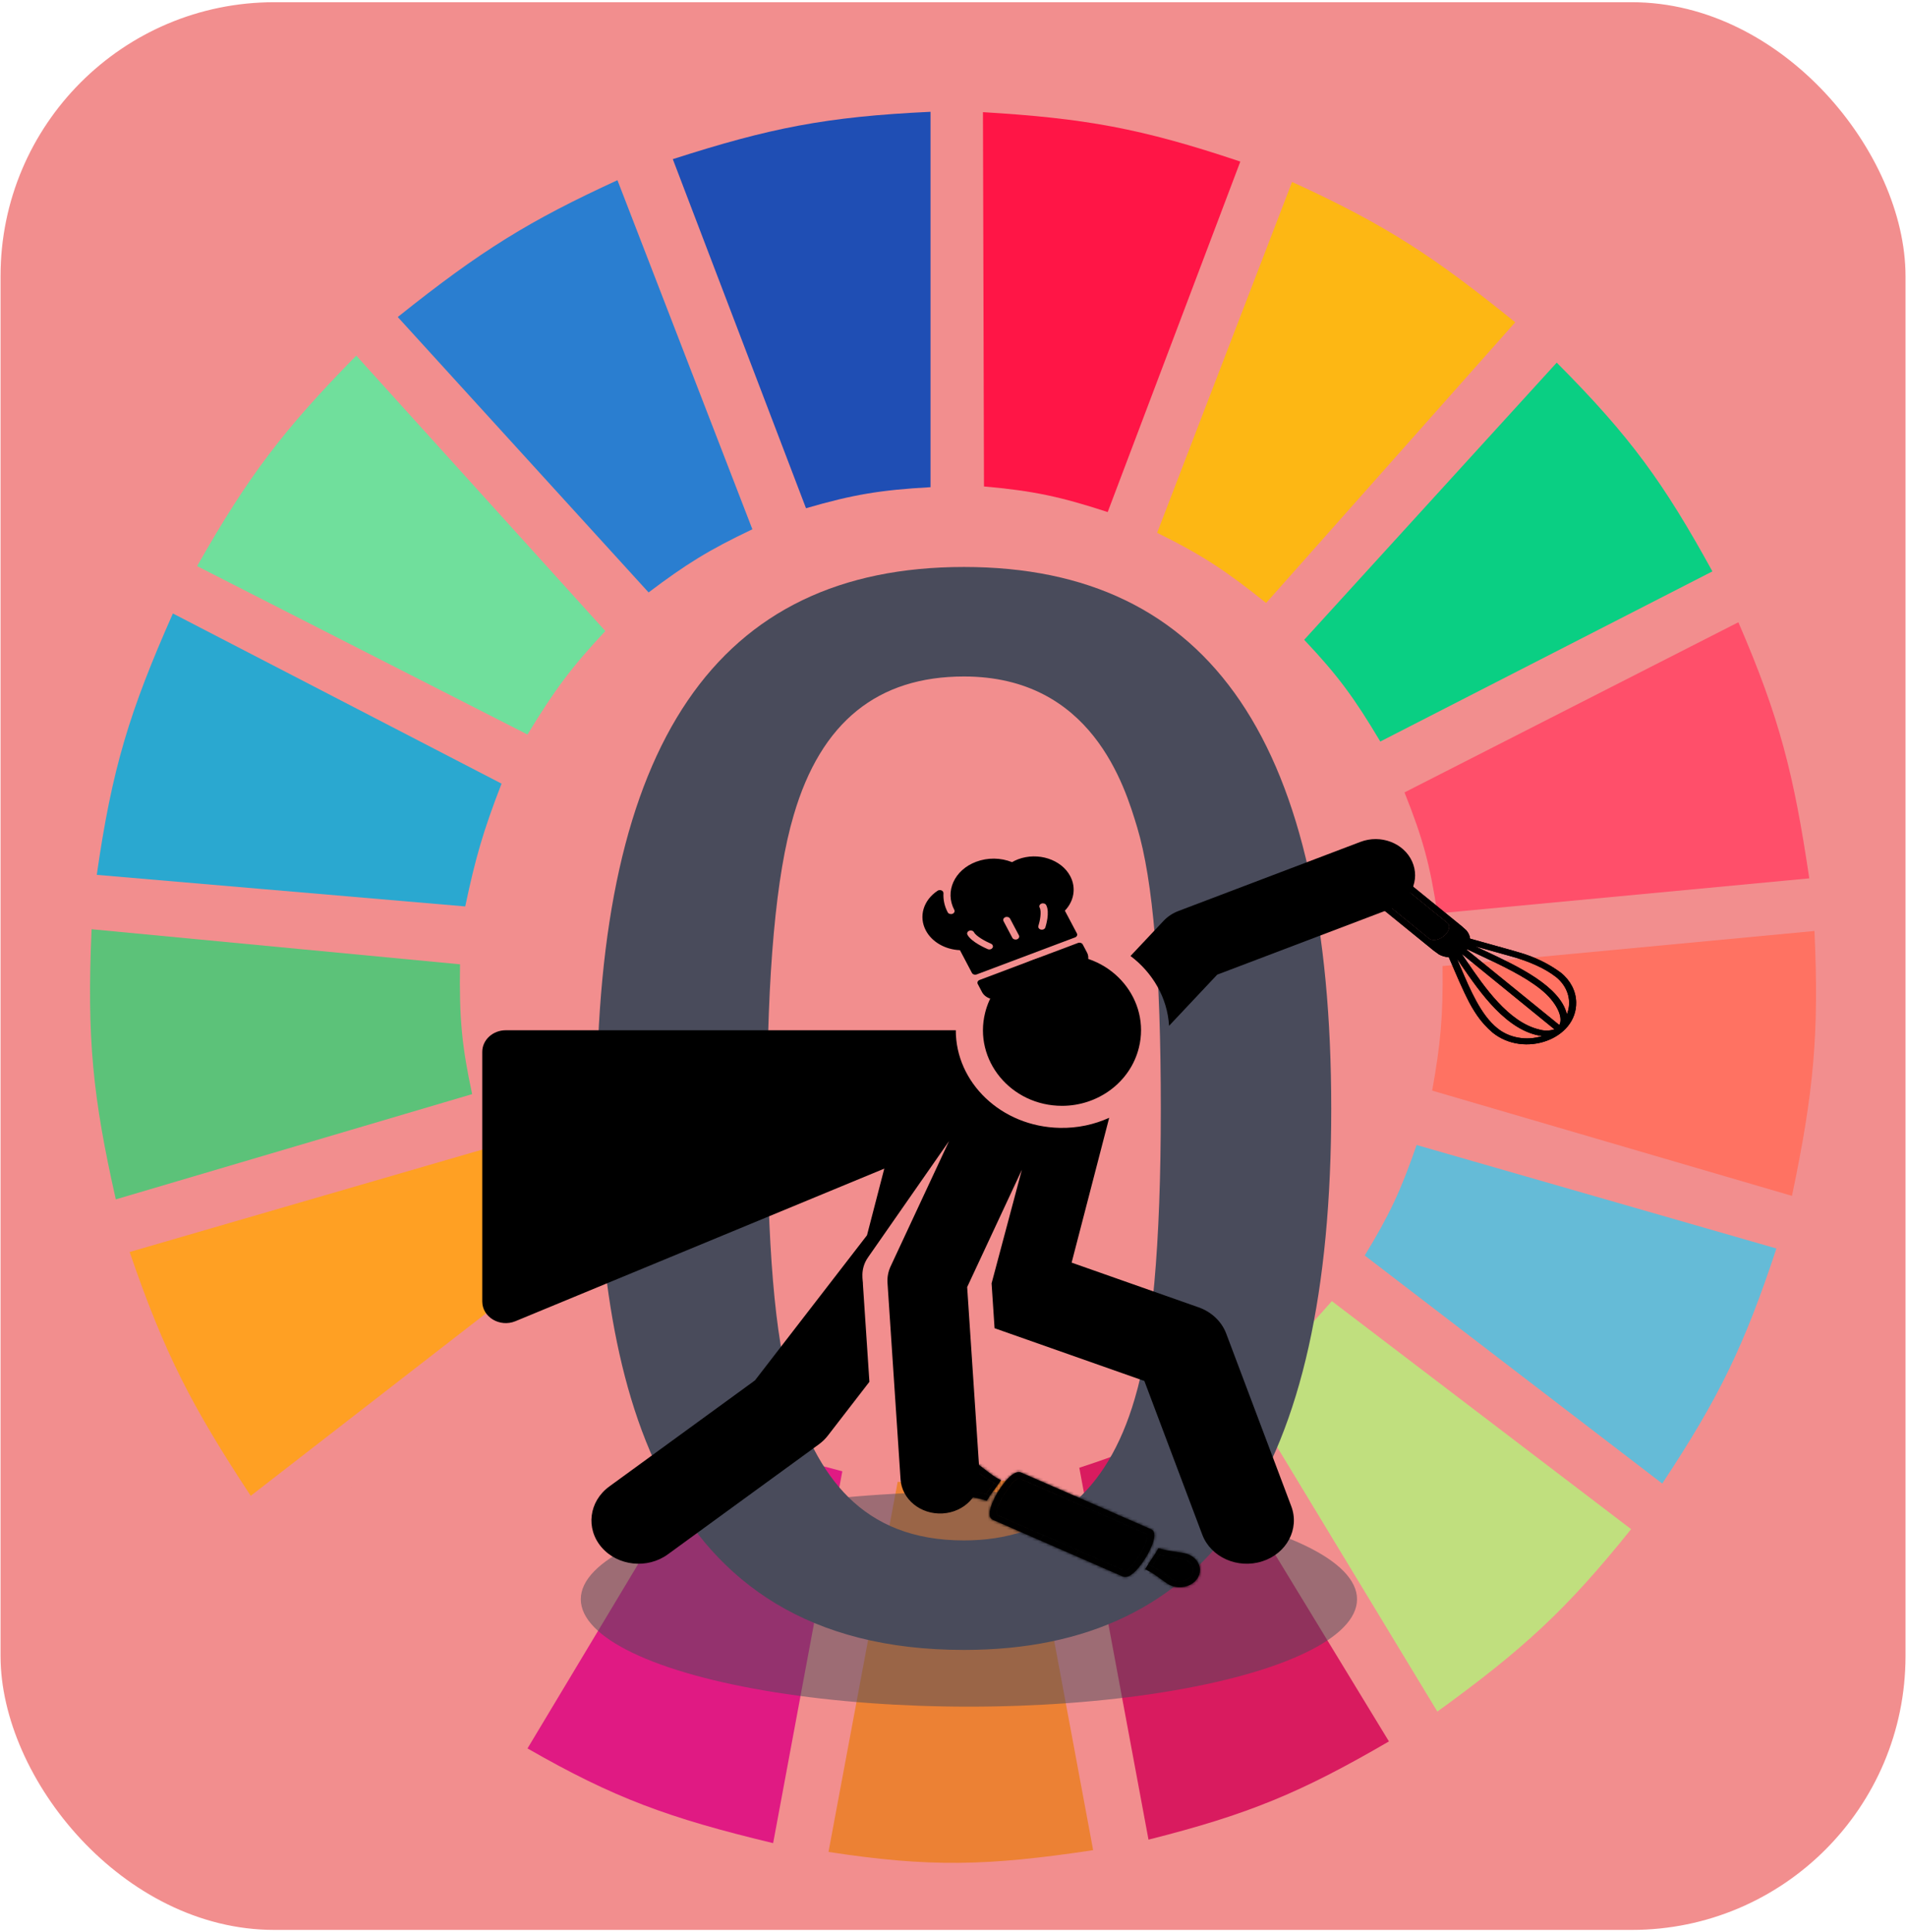 <svg width="686" height="695" viewBox="0 0 686 695" fill="none" xmlns="http://www.w3.org/2000/svg">
<rect x="0.197" y="0.799" width="685.626" height="693.507" rx="98.51" fill="#F28E8E"/>
<g clip-path="url(#clip0)">
<path d="M290.092 182.841L242.153 57.257C276.964 46.08 297.12 41.991 334.918 40.218V175.268C316.953 176.276 307.11 177.897 290.092 182.841Z" fill="#1F4EB4"/>
<path d="M354.149 175.006L353.781 40.349C390.232 42.556 410.493 46.058 446.41 58.13L398.676 184.216C381.547 178.632 371.784 176.571 354.149 175.006Z" fill="#FF1546"/>
<path d="M416.473 191.676L465.034 65.461C499.56 81.214 516.708 92.816 545.347 115.947L455.695 216.919C441.676 205.714 433.292 199.974 416.473 191.676Z" fill="#FDB714"/>
<path d="M469.395 230.172L560.291 130.462C586.956 157.203 598.861 173.845 616.323 205.56L496.788 266.774C487.556 251.279 481.683 243.168 469.395 230.172Z" fill="#0ACF83"/>
<path d="M505.505 285.076L625.663 223.861C640.552 258.252 645.636 278.59 651.189 315.998L517.334 328.62C514.709 311.159 512.117 301.634 505.505 285.076Z" fill="#FF4F6A"/>
<path d="M515.464 392.359C518.461 375.592 519.416 365.848 519.199 347.552L653.054 334.931C654.716 371.617 652.89 392.465 644.96 430.223L515.464 392.359Z" fill="#FF7262"/>
<path d="M491.183 451.68C499.96 437.264 504.092 428.595 509.86 411.922L639.357 449.156C627.77 484.179 618.778 502.696 598.266 533.72L491.183 451.68Z" fill="#65BBD7"/>
<path d="M587.061 550.128L479.355 468.088C467.521 481.583 460.41 488.459 446.98 499.642L517.332 615.76C548.487 593.181 563.933 578.944 587.061 550.128Z" fill="#C0DF7E"/>
<path d="M499.901 626.488L429.549 511.001C414.286 518.714 405.347 522.528 388.459 528.04L413.362 661.828C449.04 652.834 468 645.059 499.901 626.488Z" fill="#D91B5F"/>
<path d="M323.088 533.089C340.834 534.251 350.785 533.904 368.536 531.827L393.439 665.615C355.376 671.35 334.461 671.821 298.185 666.246L323.088 533.089Z" fill="#EC8134"/>
<path d="M189.855 629.012L259.584 512.894C275.393 521.163 284.983 524.682 303.165 529.302L278.262 663.09C240.618 654.048 221.033 646.9 189.855 629.012Z" fill="#E01A83"/>
<path d="M102.07 553.914L208.531 471.243C220.403 485.212 228.124 491.876 242.773 502.797L172.422 618.284C141.628 596.999 125.856 583.334 102.07 553.914Z" fill="#F28E8E"/>
<path d="M90.243 538.137C69.066 505.985 59.184 486.952 46.662 450.418L174.914 413.184C181.319 430.434 186.177 439.77 196.081 456.097L90.243 538.137Z" fill="#FFA023"/>
<path d="M41.681 431.485C33.442 394.963 31.21 373.777 32.965 334.3L165.574 346.921C165.235 366.472 166.279 376.635 169.932 393.621L41.681 431.485Z" fill="#5CC279"/>
<path d="M34.833 314.736L167.443 326.096C171.122 308.699 173.88 299.016 180.517 281.92L62.227 220.706C46.505 256.166 40.271 276.696 34.833 314.736Z" fill="#2AA8D0"/>
<path d="M70.943 203.667C89.479 171.033 102.107 154.526 128.221 127.938L217.872 227.017C205.741 239.983 199.622 248.155 189.856 264.25L70.943 203.667Z" fill="#70DF9C"/>
<path d="M233.437 213.133C246.887 202.995 254.98 197.92 270.792 190.414L222.231 64.83C190.631 79.344 173.281 89.97 143.163 114.054L233.437 213.133Z" fill="#2A7ED0"/>
<ellipse opacity="0.5" cx="348.728" cy="575.339" rx="139.691" ry="38.649" fill="#494B5B"/>
<path fill-rule="evenodd" clip-rule="evenodd" d="M346.951 203.975C258.006 203.975 214.769 267.469 214.769 398.086C214.769 496.607 235.338 593.58 346.951 593.58C435.896 593.58 479.133 529.904 479.133 398.915C479.133 267.741 435.896 203.975 346.951 203.975ZM284.619 500.198C293.844 530.91 310.127 554.181 346.951 554.181C377.819 554.181 398.483 537.072 408.371 503.333C414.711 482.137 417.794 447.98 417.794 398.915C417.794 349.827 415.01 316.697 409.28 297.623C404.809 282.786 392.931 243.374 346.951 243.374C316.041 243.374 295.494 259.579 285.657 293.291C279.314 314.619 276.108 349.786 276.108 398.916C276.108 448.067 278.893 481.199 284.619 500.198Z" fill="#494B5B"/>
<path fill-rule="evenodd" clip-rule="evenodd" d="M561.775 349.928C557.405 346.695 552.319 344.225 546.811 342.659L544.174 341.886L529.124 337.686C528.994 336.603 528.522 335.569 527.757 334.693L526.016 333.137L525.726 332.902C525 332.314 524.595 331.986 524.191 331.657C523.681 331.244 523.171 330.829 522.021 329.893C522.017 329.89 522.013 329.887 522.009 329.884C522.008 329.884 522.008 329.883 522.007 329.882C519.741 328.04 515.002 324.186 502.957 314.397C501.111 312.789 498.373 312.159 495.815 312.753C493.256 313.347 491.286 315.071 490.677 317.249C490.067 319.426 490.915 321.711 492.889 323.206C492.889 323.206 493.045 323.334 494.015 324.122C496.006 325.74 501.424 330.142 515.948 341.945L517.87 343.344C518.932 343.946 520.164 344.3 521.44 344.37C521.925 345.48 522.424 346.643 522.937 347.84L522.94 347.846C523.096 348.211 523.254 348.579 523.413 348.95C524.532 351.557 525.718 354.288 526.974 356.94L528.028 359.094C529.068 361.255 530.285 363.351 531.67 365.369C533.199 367.581 535.047 369.624 537.171 371.453C548.534 380.708 567.579 373.883 567.287 360.548C567.207 356.529 565.222 352.704 561.775 349.928ZM526.628 338.317C526.617 339.911 525.478 341.345 523.734 341.961C521.991 342.578 519.979 342.257 518.623 341.146C518.608 341.134 518.6 341.128 518.595 341.124C518.59 341.12 518.588 341.119 518.586 341.117C518.573 341.109 518.543 341.091 517.47 340.22C520.764 339.499 523.295 337.273 524.011 334.468C525.151 335.392 525.139 335.389 525.137 335.389C525.137 335.389 525.138 335.39 525.148 335.398C525.153 335.402 525.161 335.408 525.172 335.417C526.11 336.173 526.636 337.222 526.628 338.317ZM559.481 370.308C557.698 370.891 555.724 370.908 553.927 370.354C542.914 367.713 534.258 355.089 527.909 345.829L527.908 345.828C527.907 345.827 527.907 345.826 527.906 345.825C527.298 344.938 526.711 344.082 526.145 343.269C526.149 343.267 526.152 343.264 526.154 343.261C526.156 343.258 526.158 343.256 526.161 343.254C526.212 343.223 526.471 343.435 531.546 347.574C536.033 351.233 544.283 357.962 559.481 370.308ZM561.235 368.767L527.937 341.719C527.947 341.707 527.957 341.694 527.967 341.682C527.976 341.67 527.986 341.659 527.996 341.647C528.029 341.607 528.063 341.567 528.093 341.525C529.467 342.18 530.864 342.834 532.27 343.493C540.392 347.3 548.803 351.242 554.745 356.077C560.106 360.441 562.777 365.882 561.235 368.767ZM498.811 325.057C497.005 323.59 499.272 319.649 502.949 318.919C503.781 318.696 504.691 318.845 505.364 319.315C520.894 331.943 520.9 331.948 520.943 331.984C520.949 331.988 520.955 331.993 520.991 332.023C521.411 332.374 521.64 332.856 521.623 333.355C521.695 336.306 516.977 339.409 514.435 337.761L498.811 325.057ZM494.483 316.006C496.316 314.424 499.323 314.391 501.203 315.934L502.331 316.851C499.052 317.589 496.526 319.794 495.765 322.582L494.645 321.672C492.748 320.144 492.676 317.61 494.483 316.006ZM538.924 369.915C532.985 365.123 529.226 356.295 525.555 347.671L525.554 347.669C525.553 347.668 525.553 347.667 525.553 347.666C525.172 346.773 524.793 345.882 524.412 344.998C524.888 345.682 525.379 346.395 525.885 347.129L525.885 347.13C532.754 357.099 542.33 371 555.014 372.734C549.457 374.513 543.181 373.413 538.924 369.915ZM553.126 347.382C555.611 348.501 557.924 349.873 560.013 351.467C564.313 354.925 565.846 360.171 563.944 364.918C561.555 354.758 546.128 347.542 534.444 342.076C533.256 341.521 532.107 340.983 531.014 340.463L544.071 344.105C547.203 344.963 550.236 346.06 553.131 347.383L553.126 347.382Z" fill="black"/>
<path d="M498.811 325.057C497.005 323.59 499.272 319.649 502.949 318.919C503.781 318.696 504.691 318.845 505.364 319.315C520.894 331.943 520.9 331.948 520.943 331.984C520.949 331.988 520.955 331.993 520.991 332.023C521.411 332.374 521.64 332.856 521.623 333.355C521.695 336.306 516.977 339.409 514.435 337.761L498.811 325.057Z" fill="black"/>
<path d="M494.483 316.006C496.316 314.424 499.323 314.391 501.203 315.934L502.331 316.851C499.052 317.589 496.526 319.794 495.765 322.582L494.645 321.672C492.748 320.144 492.676 317.61 494.483 316.006Z" fill="black"/>
<path fill-rule="evenodd" clip-rule="evenodd" d="M502.957 314.397C501.111 312.789 498.373 312.159 495.815 312.753C493.256 313.347 491.286 315.071 490.677 317.249C490.067 319.426 490.915 321.711 492.889 323.206C492.889 323.206 493.045 323.334 494.015 324.122C496.006 325.74 501.424 330.142 515.948 341.945L517.87 343.344C518.932 343.946 520.164 344.3 521.44 344.37C521.925 345.48 522.424 346.643 522.937 347.84L522.94 347.846C523.096 348.211 523.254 348.579 523.413 348.95C524.532 351.557 525.718 354.288 526.974 356.94L528.028 359.094C529.068 361.255 530.285 363.351 531.67 365.369C533.199 367.581 535.047 369.624 537.171 371.453C548.534 380.708 567.579 373.883 567.287 360.548C567.207 356.529 565.222 352.704 561.775 349.928C557.405 346.695 552.319 344.225 546.811 342.659L544.174 341.886L529.124 337.686C528.994 336.603 528.522 335.569 527.757 334.693L526.016 333.137L525.726 332.902C525 332.314 524.595 331.986 524.191 331.657C523.681 331.244 523.171 330.829 522.021 329.893L522.009 329.884L522.007 329.882C519.741 328.04 515.002 324.186 502.957 314.397ZM523.734 341.961C525.478 341.345 526.617 339.911 526.628 338.317C526.636 337.222 526.11 336.173 525.172 335.417L525.148 335.398C525.138 335.39 525.137 335.389 525.137 335.389C525.138 335.388 525.185 335.419 524.011 334.468C525.151 335.392 525.139 335.389 525.137 335.389C525.137 335.389 525.138 335.39 525.148 335.398L525.172 335.417C526.11 336.173 526.636 337.222 526.628 338.317C526.617 339.911 525.478 341.345 523.734 341.961C521.991 342.578 519.979 342.257 518.623 341.146C518.608 341.134 518.6 341.128 518.595 341.124C518.59 341.12 518.588 341.119 518.586 341.117C518.573 341.109 518.543 341.091 517.47 340.22C520.764 339.499 523.295 337.273 524.011 334.468C525.185 335.419 525.138 335.388 525.137 335.389C525.139 335.389 525.151 335.392 524.011 334.468C523.295 337.273 520.764 339.499 517.47 340.22C518.543 341.091 518.573 341.109 518.586 341.117C518.588 341.119 518.59 341.12 518.595 341.124C518.6 341.128 518.608 341.134 518.623 341.146C519.979 342.257 521.991 342.578 523.734 341.961ZM553.927 370.354C555.724 370.908 557.698 370.891 559.481 370.308C544.283 357.962 536.033 351.233 531.546 347.574C526.471 343.435 526.212 343.223 526.161 343.254C526.158 343.256 526.156 343.258 526.154 343.261C526.152 343.264 526.149 343.267 526.145 343.269C526.711 344.082 527.298 344.938 527.906 345.825L527.908 345.828L527.909 345.829C534.258 355.089 542.914 367.713 553.927 370.354ZM527.937 341.719L561.235 368.767C562.777 365.882 560.106 360.441 554.745 356.077C548.803 351.242 540.392 347.3 532.27 343.493C530.864 342.834 529.467 342.18 528.093 341.525C528.063 341.567 528.029 341.607 527.996 341.647L527.967 341.682C527.957 341.694 527.947 341.707 527.937 341.719ZM502.949 318.919C499.272 319.649 497.005 323.59 498.811 325.057L514.435 337.761C516.977 339.409 521.695 336.306 521.623 333.355C521.64 332.856 521.411 332.374 520.991 332.023C520.955 331.993 520.949 331.988 520.943 331.984C520.9 331.948 520.894 331.943 505.364 319.315C504.691 318.845 503.781 318.696 502.949 318.919ZM501.203 315.934C499.323 314.391 496.316 314.424 494.483 316.006C492.676 317.61 492.748 320.144 494.645 321.672L495.765 322.582C496.526 319.794 499.052 317.589 502.331 316.851L501.203 315.934ZM538.924 369.915C543.181 373.413 549.457 374.513 555.014 372.734C542.33 371 532.754 357.099 525.885 347.13L525.885 347.129C525.379 346.395 524.888 345.682 524.412 344.998C524.793 345.882 525.172 346.773 525.553 347.666L525.554 347.669L525.555 347.671C529.226 356.295 532.985 365.123 538.924 369.915ZM560.013 351.467C557.924 349.873 555.611 348.501 553.126 347.382L553.131 347.383C550.236 346.06 547.203 344.963 544.071 344.105L531.014 340.463C532.107 340.983 533.256 341.521 534.444 342.076C546.128 347.542 561.555 354.758 563.944 364.918C565.846 360.171 564.313 354.925 560.013 351.467Z" fill="black"/>
<path d="M441.335 479.768C439.698 475.424 436.054 471.966 431.379 470.321L385.695 454.239L399.218 402.133C393.84 404.572 387.837 405.89 381.475 405.765C360.246 405.346 343.967 389.363 344.006 370.642H182.047C177.369 370.64 173.574 374.126 173.574 378.426V468.21C173.574 473.859 179.918 477.627 185.526 475.308L318.268 420.421L312.047 444.399L271.726 496.606L219.289 534.783C211.951 540.128 210.716 549.924 216.532 556.667C222.33 563.387 232.993 564.559 240.354 559.199L294.687 519.64C295.947 518.725 297.057 517.647 297.984 516.444L312.913 497.119L310.579 462.034C310.71 460.977 309.349 456.748 312.406 452.37L341.585 410.503L320.553 455.578C319.677 457.457 319.292 459.497 319.428 461.538L324.124 532.199C324.603 539.378 331.313 544.913 339.228 544.475C347.088 544.033 353.07 537.822 352.589 530.601L348.097 463.042L367.797 420.825L356.888 461.698L357.182 466.132L357.961 477.836L411.874 496.815L432.708 552.087C435.768 560.207 445.416 564.53 454.278 561.711C463.127 558.896 467.816 550.023 464.752 541.894L441.335 479.768Z" fill="black"/>
<path d="M508.236 309.919C505.235 303.269 496.929 300.111 489.682 302.862L424.122 327.747C422.073 328.524 420.254 329.732 418.804 331.269L406.888 343.923C414.826 349.91 420.18 358.949 420.762 369.044L438.096 350.638L500.542 326.935C507.789 324.184 511.234 316.566 508.236 309.919Z" fill="black"/>
<path d="M382.255 397.833C395.121 397.833 406.783 389.431 409.896 376.947C414.152 359.881 400.608 343.452 382.207 343.452C369.341 343.455 357.679 351.856 354.563 364.338C350.312 381.389 363.837 397.833 382.255 397.833Z" fill="black"/>
<path d="M387.989 339.234L352.562 352.553C351.91 352.798 351.617 353.442 351.907 353.992L353.438 356.898C354.011 357.985 355.052 358.818 356.368 359.244C357.686 359.671 359.12 359.639 360.409 359.155L388.564 348.57C391.222 347.571 392.42 344.935 391.235 342.694L389.697 339.786C389.406 339.235 388.642 338.988 387.989 339.234Z" fill="black"/>
<path d="M366.412 309.137C365.689 309.409 364.978 309.75 364.257 310.169C360.149 308.528 355.476 308.473 351.312 310.038C343.496 312.977 339.972 320.728 343.457 327.319C343.748 327.869 343.455 328.514 342.803 328.759C342.151 329.004 341.385 328.757 341.095 328.207C339.955 326.051 339.44 323.743 339.565 321.349C339.587 320.923 339.313 320.526 338.865 320.331C338.417 320.138 337.874 320.181 337.475 320.442C332.317 323.844 330.57 329.727 333.225 334.748C335.414 338.888 340.172 341.61 345.503 341.837L349.807 350.005C349.946 350.268 350.204 350.476 350.525 350.58C350.846 350.683 351.201 350.676 351.515 350.558L386.937 337.241C387.59 336.996 387.882 336.351 387.591 335.801L383.266 327.622C386.61 324.128 387.38 319.334 385.199 315.208C382.004 309.167 373.577 306.444 366.412 309.137ZM357.239 340.971C357.099 341.206 356.873 341.38 356.61 341.478C356.269 341.607 355.864 341.61 355.503 341.459C354.901 341.203 349.58 338.899 348.197 336.283C347.906 335.733 348.199 335.089 348.852 334.843C349.505 334.598 350.269 334.844 350.56 335.395C351.322 336.837 354.707 338.682 356.661 339.507C357.3 339.778 357.559 340.433 357.239 340.971ZM366.713 336.486C367.004 337.037 366.711 337.681 366.058 337.926C365.406 338.172 364.642 337.925 364.351 337.374L361.191 331.398C360.9 330.848 361.192 330.204 361.845 329.958C362.498 329.713 363.262 329.96 363.553 330.51L366.713 336.486L366.713 336.486ZM376.229 333.666C376.122 333.994 375.85 334.245 375.508 334.374C375.244 334.473 374.94 334.499 374.64 334.429C373.952 334.27 373.546 333.67 373.734 333.09C374.311 331.309 374.944 327.95 374.184 326.513C373.893 325.963 374.186 325.319 374.839 325.073C375.491 324.828 376.255 325.075 376.547 325.625C377.929 328.241 376.407 333.118 376.229 333.666Z" fill="black"/>
<mask id="path-27-inside-1" fill="white">
<path d="M387.099 559.734L388.109 557.793L375.585 552.331L374.966 553.252L374.347 554.173L387.099 559.734Z"/>
<path d="M378.998 534.775L378.894 537.11L400.687 546.61L402.792 545.151L378.998 534.775Z"/>
<path d="M356.316 538.049L359.024 534.332C358.809 534.234 358.564 534.048 358.324 533.865C358.128 533.717 357.936 533.571 357.767 533.478L354.878 537.557C355.369 537.705 355.85 537.868 356.316 538.049Z"/>
<path fill-rule="evenodd" clip-rule="evenodd" d="M346.004 537.887C346.878 538.081 347.843 538.252 348.841 538.43C350.979 538.81 353.27 539.218 355.152 539.927L356.316 538.049C355.85 537.868 355.369 537.705 354.878 537.557C353.066 537.012 351.123 536.667 349.337 536.351C348.37 536.18 347.45 536.017 346.622 535.834C345.205 535.523 344.028 534.682 343.423 533.549C342.818 532.416 342.85 531.114 343.511 530.009C344.174 528.906 345.393 528.122 346.825 527.877C348.256 527.632 349.744 527.954 350.869 528.751C351.53 529.219 352.228 529.762 352.961 530.333C354.455 531.496 355.989 532.499 357.767 533.478C357.936 533.571 358.128 533.717 358.324 533.865C358.564 534.048 358.809 534.234 359.024 534.332L360.284 532.505C358.317 531.633 356.398 530.138 354.622 528.755C353.874 528.172 353.151 527.609 352.461 527.12C350.15 525.489 346.909 525.217 344.284 526.434C341.66 527.651 340.185 530.11 340.565 532.637C340.944 535.163 343.101 537.245 346.004 537.887ZM357.998 538.83C358.681 537.461 359.476 536.136 360.379 534.862L361.769 533.03C364.093 530.24 366.03 529.131 367.521 529.767L378.998 534.775L378.894 537.11L366.598 531.744C365.252 532.552 364.138 533.606 363.338 534.829C361.875 536.737 360.654 538.772 359.698 540.9C359.002 542.168 358.652 543.554 358.673 544.955L375.585 552.331L374.966 553.252L374.347 554.173L357.342 546.757C355.853 546.094 355.777 544.103 357.069 540.867L357.998 538.83ZM404.103 567.15L387.099 559.734L388.109 557.793L405.043 565.178C405.821 564.896 408.017 562.936 410.303 559.141C412.59 555.346 413.156 552.669 412.969 551.967L400.687 546.61L402.792 545.151L414.286 550.163C416.106 550.969 415.542 553.649 414.568 556.059L413.646 558.091C412.955 559.458 412.159 560.784 411.264 562.062L409.87 563.892C408.572 565.466 406.136 568.022 404.103 567.15Z"/>
<path d="M346.825 527.877C345.393 528.122 344.174 528.906 343.511 530.009C342.85 531.114 342.818 532.416 343.423 533.549C344.028 534.682 345.205 535.523 346.622 535.834C347.45 536.017 348.37 536.18 349.337 536.351C351.123 536.667 353.066 537.012 354.878 537.557L357.767 533.478C355.989 532.499 354.455 531.496 352.961 530.333C352.228 529.762 351.53 529.219 350.869 528.751C349.744 527.954 348.256 527.632 346.825 527.877Z"/>
<path d="M410.303 559.141C412.59 555.346 413.156 552.669 412.969 551.967L400.687 546.61L378.894 537.11L366.598 531.744C365.252 532.552 364.138 533.606 363.338 534.829C361.875 536.737 360.654 538.772 359.698 540.9C359.002 542.168 358.652 543.554 358.673 544.955L375.585 552.331L388.109 557.793L405.043 565.178C405.821 564.896 408.017 562.936 410.303 559.141Z"/>
</mask>
<path d="M387.099 559.734L388.109 557.793L375.585 552.331L374.966 553.252L374.347 554.173L387.099 559.734Z" fill="black"/>
<path d="M378.998 534.775L378.894 537.11L400.687 546.61L402.792 545.151L378.998 534.775Z" fill="black"/>
<path d="M356.316 538.049L359.024 534.332C358.809 534.234 358.564 534.048 358.324 533.865C358.128 533.717 357.936 533.571 357.767 533.478L354.878 537.557C355.369 537.705 355.85 537.868 356.316 538.049Z" fill="black"/>
<path fill-rule="evenodd" clip-rule="evenodd" d="M346.004 537.887C346.878 538.081 347.843 538.252 348.841 538.43C350.979 538.81 353.27 539.218 355.152 539.927L356.316 538.049C355.85 537.868 355.369 537.705 354.878 537.557C353.066 537.012 351.123 536.667 349.337 536.351C348.37 536.18 347.45 536.017 346.622 535.834C345.205 535.523 344.028 534.682 343.423 533.549C342.818 532.416 342.85 531.114 343.511 530.009C344.174 528.906 345.393 528.122 346.825 527.877C348.256 527.632 349.744 527.954 350.869 528.751C351.53 529.219 352.228 529.762 352.961 530.333C354.455 531.496 355.989 532.499 357.767 533.478C357.936 533.571 358.128 533.717 358.324 533.865C358.564 534.048 358.809 534.234 359.024 534.332L360.284 532.505C358.317 531.633 356.398 530.138 354.622 528.755C353.874 528.172 353.151 527.609 352.461 527.12C350.15 525.489 346.909 525.217 344.284 526.434C341.66 527.651 340.185 530.11 340.565 532.637C340.944 535.163 343.101 537.245 346.004 537.887ZM357.998 538.83C358.681 537.461 359.476 536.136 360.379 534.862L361.769 533.03C364.093 530.24 366.03 529.131 367.521 529.767L378.998 534.775L378.894 537.11L366.598 531.744C365.252 532.552 364.138 533.606 363.338 534.829C361.875 536.737 360.654 538.772 359.698 540.9C359.002 542.168 358.652 543.554 358.673 544.955L375.585 552.331L374.966 553.252L374.347 554.173L357.342 546.757C355.853 546.094 355.777 544.103 357.069 540.867L357.998 538.83ZM404.103 567.15L387.099 559.734L388.109 557.793L405.043 565.178C405.821 564.896 408.017 562.936 410.303 559.141C412.59 555.346 413.156 552.669 412.969 551.967L400.687 546.61L402.792 545.151L414.286 550.163C416.106 550.969 415.542 553.649 414.568 556.059L413.646 558.091C412.955 559.458 412.159 560.784 411.264 562.062L409.87 563.892C408.572 565.466 406.136 568.022 404.103 567.15Z" fill="black"/>
<path d="M346.825 527.877C345.393 528.122 344.174 528.906 343.511 530.009C342.85 531.114 342.818 532.416 343.423 533.549C344.028 534.682 345.205 535.523 346.622 535.834C347.45 536.017 348.37 536.18 349.337 536.351C351.123 536.667 353.066 537.012 354.878 537.557L357.767 533.478C355.989 532.499 354.455 531.496 352.961 530.333C352.228 529.762 351.53 529.219 350.869 528.751C349.744 527.954 348.256 527.632 346.825 527.877Z" fill="black"/>
<path d="M410.303 559.141C412.59 555.346 413.156 552.669 412.969 551.967L400.687 546.61L378.894 537.11L366.598 531.744C365.252 532.552 364.138 533.606 363.338 534.829C361.875 536.737 360.654 538.772 359.698 540.9C359.002 542.168 358.652 543.554 358.673 544.955L375.585 552.331L388.109 557.793L405.043 565.178C405.821 564.896 408.017 562.936 410.303 559.141Z" fill="black"/>
<path d="M412.969 551.967L432.616 548.758L430.025 539.004L420.224 534.73L412.969 551.967ZM405.043 565.178L397.788 582.415L405.825 585.92L413.623 583.09L405.043 565.178ZM388.109 557.793L395.364 540.556L395.363 540.555L388.109 557.793ZM378.894 537.11L371.635 554.345L371.643 554.349L378.894 537.11ZM358.673 544.955L338.4 543.675L338.588 556.596L351.417 562.191L358.673 544.955ZM359.698 540.9L377.87 550.728L378.192 550.141L378.467 549.53L359.698 540.9ZM363.338 534.829L380.096 546.826L380.484 546.32L380.832 545.788L363.338 534.829ZM366.598 531.744L373.858 514.509L363.638 510.05L354.755 515.382L366.598 531.744ZM343.511 530.009L325.675 519.594L325.663 519.614L325.651 519.634L343.511 530.009ZM350.869 528.751L339.545 543.692L339.56 543.703L339.574 543.713L350.869 528.751ZM346.622 535.834L349.699 517.239L349.69 517.237L346.622 535.834ZM343.423 533.549L361.388 526.085L343.423 533.549ZM349.337 536.351L351.506 517.575L351.506 517.575L349.337 536.351ZM352.961 530.333L365.105 516.002L365.105 516.002L352.961 530.333ZM374.966 553.252L357.587 542.119L357.587 542.119L374.966 553.252ZM354.878 537.557L350.153 555.723L350.153 555.723L354.878 537.557ZM358.324 533.865L346.391 548.359L346.391 548.359L358.324 533.865ZM393.322 555.176C393 553.963 392.864 552.953 392.8 552.27C392.734 551.56 392.723 550.967 392.729 550.527C392.742 549.667 392.823 549.016 392.88 548.645C392.994 547.899 393.133 547.479 393.148 547.431C393.193 547.294 393.051 547.759 392.474 548.716L428.133 569.566C429.842 566.728 431.126 563.956 431.979 561.357C432.399 560.077 432.787 558.62 433.026 557.056C433.155 556.21 433.697 552.825 432.616 548.758L393.322 555.176ZM392.474 548.716C391.883 549.697 391.462 550.171 391.415 550.221C391.382 550.257 391.567 550.05 392 549.701C392.217 549.527 392.615 549.22 393.183 548.86C393.474 548.676 393.871 548.439 394.365 548.182C394.842 547.935 395.553 547.596 396.463 547.265L413.623 583.09C416.829 581.927 419.02 580.179 419.743 579.597C420.878 578.683 421.901 577.696 422.8 576.732C424.616 574.784 426.437 572.38 428.133 569.566L392.474 548.716ZM412.298 547.941L395.364 540.556L380.854 575.03L397.788 582.415L412.298 547.941ZM393.431 563.847L405.714 569.204L420.224 534.73L407.942 529.373L393.431 563.847ZM382.841 535.095L365.929 527.718L351.417 562.191L368.329 569.568L382.841 535.095ZM378.945 546.235C378.971 548.014 378.522 549.539 377.87 550.728L341.525 531.072C339.483 534.796 338.333 539.093 338.4 543.675L378.945 546.235ZM378.467 549.53C378.872 548.629 379.411 547.719 380.096 546.826L346.579 522.833C344.338 525.755 342.437 528.914 340.929 532.27L378.467 549.53ZM380.832 545.788C380.136 546.851 379.282 547.602 378.441 548.107L354.755 515.382C351.222 517.502 348.14 520.361 345.843 523.871L380.832 545.788ZM359.338 548.979L371.635 554.345L386.154 519.876L373.858 514.509L359.338 548.979ZM361.346 540.424C359.167 544.046 355.603 546.074 351.978 546.693L341.671 509.061C335.184 510.17 329.181 513.766 325.675 519.594L361.346 540.424ZM351.978 546.693C348.349 547.313 343.73 546.658 339.545 543.692L362.192 513.81C355.757 509.25 348.163 507.951 341.671 509.061L351.978 546.693ZM349.69 517.237C353.925 518.168 358.679 521.014 361.388 526.085L325.458 541.013C329.377 548.35 336.485 552.877 343.553 554.431L349.69 517.237ZM361.388 526.085C364.145 531.247 363.632 536.601 361.37 540.384L325.651 519.634C322.068 525.627 321.491 533.585 325.458 541.013L361.388 526.085ZM399.151 539.444L399.255 537.109L358.742 532.441L358.638 534.776L399.151 539.444ZM405.444 569.239L406.454 567.298L369.764 548.287L368.754 550.229L405.444 569.239ZM413.531 562.326L415.636 560.867L389.948 529.435L387.842 530.894L413.531 562.326ZM343.545 554.43C344.913 554.731 346.317 554.976 347.168 555.127L351.506 517.575C350.424 517.383 349.986 517.302 349.699 517.239L343.545 554.43ZM365.105 516.002C364.474 515.51 363.34 514.621 362.163 513.79L339.574 543.713C339.721 543.816 339.982 544.014 340.817 544.664L365.105 516.002ZM391.725 565.306L392.344 564.385L357.587 542.119L356.968 543.04L391.725 565.306ZM392.344 564.385L392.963 563.464L358.206 541.198L357.587 542.119L392.344 564.385ZM395.363 540.555L382.839 535.094L368.331 569.569L380.855 575.03L395.363 540.555ZM371.643 554.349L393.435 563.848L407.938 529.372L386.146 519.872L371.643 554.349ZM347.168 555.127C348.109 555.293 348.727 555.404 349.295 555.522C349.845 555.636 350.094 555.706 350.153 555.723L359.603 519.391C356.31 518.399 353.053 517.849 351.506 517.575L347.168 555.127ZM350.153 555.723C350.173 555.729 350.087 555.705 349.919 555.639L362.713 520.458C361.613 520.031 360.565 519.681 359.603 519.391L350.153 555.723ZM366.907 517.168C366.099 516.723 365.581 516.372 365.105 516.002L340.817 544.664C343.329 546.62 345.88 548.274 348.627 549.787L366.907 517.168ZM372.021 549.031L374.91 544.952L340.624 522.004L337.735 526.083L372.021 549.031ZM348.627 549.787C348.079 549.485 347.642 549.213 347.345 549.02C347.043 548.824 346.808 548.66 346.663 548.557C346.422 548.385 346.234 548.24 346.391 548.359L370.257 519.372C370.218 519.342 369.837 519.05 369.408 518.745C368.999 518.453 368.099 517.825 366.907 517.168L348.627 549.787ZM346.391 548.359C346.424 548.384 346.966 548.802 347.587 549.23C348.15 549.619 349.548 550.563 351.458 551.43L366.59 517.233C367.507 517.649 368.225 518.053 368.697 518.335C369.18 518.624 369.552 518.874 369.779 519.03C370.164 519.296 370.463 519.528 370.257 519.372L346.391 548.359ZM346.004 537.887L352.206 500.707L352.196 500.705L346.004 537.887ZM357.069 540.867L319.611 523.429L319.27 524.175L318.966 524.937L357.069 540.867ZM357.342 546.757L342.516 581.091L342.674 581.161L342.832 581.23L357.342 546.757ZM374.347 554.173L359.837 588.646L359.837 588.646L374.347 554.173ZM387.099 559.734L401.609 525.26L401.609 525.26L387.099 559.734ZM404.103 567.15L389.593 601.624L389.717 601.678L389.841 601.731L404.103 567.15ZM409.87 563.892L442.636 588.827L443.052 588.323L443.448 587.803L409.87 563.892ZM414.568 556.059L452.058 573.427L452.351 572.781L452.617 572.122L414.568 556.059ZM414.286 550.163L429.022 515.789L428.909 515.739L428.796 515.69L414.286 550.163ZM402.792 545.151L417.302 510.677L417.301 510.676L402.792 545.151ZM378.998 534.775L364.48 569.245L364.489 569.249L378.998 534.775ZM367.521 529.767L382.039 495.296L381.866 495.221L381.692 495.147L367.521 529.767ZM361.769 533.03L329.114 507.96L328.615 508.559L328.145 509.179L361.769 533.03ZM352.461 527.12L375.077 497.216L375.058 497.203L375.038 497.189L352.461 527.12ZM340.565 532.637L380.706 530.305L380.706 530.305L340.565 532.637ZM411.264 562.062L444.842 585.974L445.26 585.427L445.654 584.864L411.264 562.062ZM413.646 558.091L450.52 576.744L450.841 576.108L451.136 575.459L413.646 558.091ZM360.379 534.862L326.754 511.012L326.42 511.452L326.101 511.902L360.379 534.862ZM357.998 538.83L321.04 520.346L320.781 520.865L320.541 521.392L357.998 538.83ZM348.841 538.43L353.212 500.884L353.212 500.884L348.841 538.43ZM354.622 528.755L378.917 500.098L378.917 500.098L354.622 528.755ZM355.152 539.927L342.797 575.275L374.438 587.193L390.587 561.143L355.152 539.927ZM356.316 538.049L322.294 514.733L321.548 515.757L320.881 516.833L356.316 538.049ZM359.024 534.332L393.046 557.647L393.302 557.296L393.548 556.938L359.024 534.332ZM360.284 532.505L394.809 555.111L420.292 518.176L375.028 498.133L360.284 532.505ZM318.966 524.937C317.744 527.999 315.271 534.766 315.649 543.288C315.855 547.926 316.983 555.006 321.487 562.584C326.389 570.832 333.874 577.244 342.516 581.091L372.169 512.422C380.066 515.938 386.983 521.852 391.492 529.439C395.603 536.357 396.514 542.613 396.676 546.266C396.84 549.966 396.318 552.71 396.007 554.053C395.668 555.511 395.304 556.466 395.172 556.796L318.966 524.937ZM342.832 581.23L359.837 588.646L388.857 519.699L371.853 512.283L342.832 581.23ZM372.588 594.208L389.593 601.624L418.614 532.676L401.609 525.26L372.588 594.208ZM389.841 601.731C413.386 611.834 430.944 599.295 433.257 597.655C438.212 594.143 441.503 590.201 442.636 588.827L377.104 538.956C377.201 538.838 377.518 538.457 378.034 537.935C378.489 537.476 379.57 536.424 381.267 535.221C382.744 534.174 386.321 531.828 391.847 530.364C397.859 528.771 407.585 527.943 418.365 532.569L389.841 601.731ZM452.617 572.122C453.522 569.883 455.763 564.093 456.004 556.768C456.215 550.383 454.488 527.06 429.022 515.789L399.549 584.537C389.473 580.078 382.198 572.346 378.328 564.06C375.004 556.945 374.856 550.968 374.945 548.251C375.044 545.25 375.563 543.082 375.822 542.116C376.114 541.026 376.398 540.294 376.519 539.995L452.617 572.122ZM428.796 515.69L417.302 510.677L388.282 579.624L399.775 584.637L428.796 515.69ZM393.517 500.304L382.039 495.296L353.003 564.237L364.48 569.245L393.517 500.304ZM381.692 495.147C363.431 487.358 348.382 493.333 342.016 496.954C335.614 500.594 331.386 505.233 329.114 507.96L394.424 558.099C394.26 558.297 393.745 558.9 392.861 559.708C392.03 560.468 390.388 561.858 387.899 563.273C383.456 565.8 370.119 571.539 353.349 564.386L381.692 495.147ZM375.038 497.189C358.557 485.556 338.615 485.125 324.087 491.861L364.481 561.007C355.202 565.31 341.744 565.423 329.884 557.052L375.038 497.189ZM324.087 491.861C309.435 498.655 297.336 514.415 300.423 534.968L380.706 530.305C383.034 545.805 373.885 556.647 364.481 561.007L324.087 491.861ZM300.423 534.968C303.634 556.355 321.532 571.025 339.812 575.069L352.196 500.705C364.669 503.464 378.253 513.971 380.706 530.305L300.423 534.968ZM445.654 584.864C447.46 582.284 449.089 579.574 450.52 576.744L376.772 539.438C376.821 539.341 376.858 539.284 376.875 539.261L445.654 584.864ZM326.101 511.902C324.209 514.572 322.513 517.391 321.04 520.346L394.957 557.315C394.849 557.532 394.744 557.699 394.656 557.823L326.101 511.902ZM353.212 500.884C352.953 500.838 352.758 500.803 352.574 500.77C352.395 500.738 352.267 500.714 352.171 500.696C351.958 500.656 352.006 500.663 352.206 500.707L339.802 575.067C341.764 575.501 343.696 575.838 344.47 575.975L353.212 500.884ZM329.845 557.024C329.712 556.93 329.624 556.865 329.591 556.841C329.558 556.816 329.56 556.818 329.611 556.856C329.662 556.895 329.741 556.956 329.865 557.052C329.994 557.152 330.133 557.26 330.328 557.412L378.917 500.098C378.363 499.666 376.783 498.423 375.077 497.216L329.845 557.024ZM401.609 525.26L388.857 519.699L359.837 588.646L372.588 594.208L401.609 525.26ZM417.301 510.676L393.508 500.3L364.489 569.249L388.283 579.625L417.301 510.676ZM367.508 504.578C360.948 502.107 354.257 501.07 353.212 500.884L344.47 575.975C345.041 576.077 345.359 576.134 345.639 576.187C345.9 576.236 345.959 576.25 345.893 576.236C345.829 576.222 345.525 576.153 345.052 576.021C344.585 575.89 343.8 575.653 342.797 575.275L367.508 504.578ZM390.587 561.143L391.751 559.265L320.881 516.833L319.717 518.711L390.587 561.143ZM330.328 557.412C330.999 557.935 337.456 563.296 345.54 566.876L375.028 498.133C376.418 498.749 377.486 499.334 378.191 499.748C378.899 500.163 379.387 500.493 379.609 500.646C379.831 500.8 379.909 500.863 379.768 500.756C379.604 500.632 379.401 500.474 378.917 500.098L330.328 557.412ZM393.548 556.938L394.809 555.111L325.76 509.898L324.499 511.725L393.548 556.938ZM394.527 558.305L395.456 556.268L320.541 521.392L319.611 523.429L394.527 558.305ZM394.003 558.713L395.394 556.88L328.145 509.179L326.754 511.012L394.003 558.713ZM390.338 561.365L393.046 557.647L325.002 511.016L322.294 514.733L390.338 561.365ZM443.448 587.803L444.842 585.974L377.686 538.151L376.292 539.98L443.448 587.803ZM451.136 575.459L452.058 573.427L377.078 538.691L376.156 540.723L451.136 575.459Z" fill="black" mask="url(#path-27-inside-1)"/>
<mask id="path-29-inside-2" fill="white">
<path d="M415.836 558.883L413.275 562.675C413.494 562.767 413.746 562.946 413.993 563.122C414.194 563.265 414.391 563.405 414.564 563.493L417.292 559.334C416.796 559.2 416.308 559.051 415.836 558.883Z"/>
<path fill-rule="evenodd" clip-rule="evenodd" d="M426.147 558.755C425.266 558.586 424.295 558.442 423.291 558.292C421.14 557.972 418.835 557.629 416.926 556.973L415.836 558.883C416.308 559.051 416.796 559.2 417.292 559.334C419.124 559.829 421.08 560.118 422.876 560.384C423.849 560.528 424.775 560.665 425.61 560.824C427.038 561.096 428.246 561.903 428.895 563.019C429.544 564.134 429.563 565.437 428.946 566.56C428.326 567.681 427.138 568.5 425.717 568.784C424.296 569.069 422.797 568.789 421.642 568.024C420.962 567.576 420.244 567.052 419.489 566.502C417.951 565.381 416.379 564.422 414.564 563.493C414.391 563.405 414.194 563.265 413.993 563.122C413.746 562.946 413.494 562.767 413.275 562.675L412.087 564.537C414.087 565.353 416.062 566.793 417.891 568.126C418.661 568.688 419.405 569.231 420.114 569.699C422.487 571.265 425.737 571.446 428.312 570.155C430.887 568.865 432.265 566.366 431.787 563.851C431.31 561.336 429.073 559.316 426.147 558.755Z"/>
<path d="M425.717 568.784C427.138 568.5 428.326 567.681 428.946 566.56C429.563 565.437 429.544 564.134 428.895 563.019C428.246 561.903 427.038 561.096 425.61 560.824C424.775 560.665 423.849 560.528 422.876 560.384C421.08 560.118 419.124 559.829 417.292 559.334L414.564 563.493C416.379 564.422 417.951 565.381 419.489 566.502C420.244 567.052 420.962 567.576 421.642 568.024C422.797 568.789 424.296 569.069 425.717 568.784Z"/>
</mask>
<path d="M415.836 558.883L413.275 562.675C413.494 562.767 413.746 562.946 413.993 563.122C414.194 563.265 414.391 563.405 414.564 563.493L417.292 559.334C416.796 559.2 416.308 559.051 415.836 558.883Z" fill="black"/>
<path fill-rule="evenodd" clip-rule="evenodd" d="M426.147 558.755C425.266 558.586 424.295 558.442 423.291 558.292C421.14 557.972 418.835 557.629 416.926 556.973L415.836 558.883C416.308 559.051 416.796 559.2 417.292 559.334C419.124 559.829 421.08 560.118 422.876 560.384C423.849 560.528 424.775 560.665 425.61 560.824C427.038 561.096 428.246 561.903 428.895 563.019C429.544 564.134 429.563 565.437 428.946 566.56C428.326 567.681 427.138 568.5 425.717 568.784C424.296 569.069 422.797 568.789 421.642 568.024C420.962 567.576 420.244 567.052 419.489 566.502C417.951 565.381 416.379 564.422 414.564 563.493C414.391 563.405 414.194 563.265 413.993 563.122C413.746 562.946 413.494 562.767 413.275 562.675L412.087 564.537C414.087 565.353 416.062 566.793 417.891 568.126C418.661 568.688 419.405 569.231 420.114 569.699C422.487 571.265 425.737 571.446 428.312 570.155C430.887 568.865 432.265 566.366 431.787 563.851C431.31 561.336 429.073 559.316 426.147 558.755Z" fill="black"/>
<path d="M425.717 568.784C427.138 568.5 428.326 567.681 428.946 566.56C429.563 565.437 429.544 564.134 428.895 563.019C428.246 561.903 427.038 561.096 425.61 560.824C424.775 560.665 423.849 560.528 422.876 560.384C421.08 560.118 419.124 559.829 417.292 559.334L414.564 563.493C416.379 564.422 417.951 565.381 419.489 566.502C420.244 567.052 420.962 567.576 421.642 568.024C422.797 568.789 424.296 569.069 425.717 568.784Z" fill="black"/>
<path d="M428.946 566.56L447.176 576.464L447.187 576.444L447.198 576.425L428.946 566.56ZM421.642 568.024L432.38 552.773L432.365 552.763L432.35 552.753L421.642 568.024ZM425.61 560.824L423.255 579.497L423.263 579.498L425.61 560.824ZM428.895 563.019L411.231 570.985L411.231 570.985L428.895 563.019ZM422.876 560.384L421.436 579.211L421.436 579.211L422.876 560.384ZM419.489 566.502L407.908 581.167L407.908 581.167L419.489 566.502ZM417.292 559.334L421.311 541.045L421.311 541.045L417.292 559.334ZM413.993 563.122L425.357 548.301L425.357 548.301L413.993 563.122ZM410.715 556.656C412.752 552.974 416.235 550.845 419.836 550.123L431.598 587.446C438.04 586.155 443.899 582.389 447.176 576.464L410.715 556.656ZM419.836 550.123C423.441 549.4 428.083 549.927 432.38 552.773L410.904 583.275C417.511 587.652 425.152 588.738 431.598 587.446L419.836 550.123ZM423.263 579.498C418.994 578.686 414.134 575.975 411.231 570.985L446.559 555.053C442.359 547.832 435.082 543.506 427.956 542.151L423.263 579.498ZM411.231 570.985C408.277 565.905 408.58 560.542 410.693 556.696L447.198 576.425C450.545 570.333 450.811 562.364 446.559 555.053L411.231 570.985ZM427.964 542.152C426.585 541.889 425.173 541.684 424.316 541.557L421.436 579.211C422.525 579.373 422.965 579.442 423.255 579.497L427.964 542.152ZM407.908 581.167C408.557 581.64 409.725 582.497 410.933 583.295L432.35 552.753C432.2 552.654 431.931 552.464 431.07 551.837L407.908 581.167ZM424.316 541.557C423.37 541.417 422.748 541.324 422.175 541.222C421.622 541.123 421.37 541.061 421.311 541.045L413.274 577.624C416.603 578.523 419.879 578.981 421.436 579.211L424.316 541.557ZM421.311 541.045C421.291 541.039 421.377 541.062 421.548 541.122L410.124 576.644C411.24 577.04 412.301 577.361 413.274 577.624L421.311 541.045ZM406.061 580.051C406.886 580.473 407.418 580.809 407.908 581.167L431.071 551.837C428.485 549.953 425.872 548.371 423.068 546.936L406.061 580.051ZM399.713 548.351L396.985 552.511L432.144 574.476L434.872 570.317L399.713 548.351ZM423.068 546.936C423.627 547.222 424.074 547.482 424.379 547.667C424.688 547.854 424.929 548.011 425.077 548.11C425.325 548.276 425.518 548.415 425.357 548.301L402.628 577.943C402.669 577.971 403.061 578.252 403.501 578.546C403.921 578.825 404.844 579.428 406.061 580.051L423.068 546.936ZM425.357 548.301C425.323 548.276 424.765 547.874 424.128 547.463C423.55 547.09 422.117 546.186 420.175 545.373L406.376 579.977C405.443 579.587 404.71 579.203 404.227 578.935C403.733 578.66 403.352 578.421 403.119 578.271C402.724 578.016 402.416 577.792 402.628 577.943L425.357 548.301ZM426.147 558.755L421.389 596.09L421.399 596.092L426.147 558.755ZM420.114 569.699L398.67 600.223L398.69 600.236L398.71 600.249L420.114 569.699ZM431.787 563.851L391.761 567.315L431.787 563.851ZM423.291 558.292L420.377 595.942L420.377 595.942L423.291 558.292ZM417.891 568.126L394.721 597.451L394.721 597.451L417.891 568.126ZM416.926 556.973L427.905 521.296L395.813 510.27L380.686 536.772L416.926 556.973ZM415.836 558.883L450.746 581.224L451.451 580.179L452.076 579.085L415.836 558.883ZM413.275 562.675L378.366 540.334L378.123 540.693L377.891 541.057L413.275 562.675ZM412.087 564.537L376.702 542.919L352.683 580.547L398.683 599.304L412.087 564.537ZM398.71 600.249C415.631 611.414 435.58 611.286 449.841 604.141L406.783 536.17C415.893 531.605 429.343 531.116 441.518 539.15L398.71 600.249ZM449.841 604.141C464.225 596.934 475.697 580.838 471.813 560.387L391.761 567.315C388.833 551.894 397.549 540.796 406.783 536.17L449.841 604.141ZM471.813 560.387C467.772 539.108 449.324 524.947 430.895 521.418L421.399 596.092C408.823 593.684 394.847 583.563 391.761 567.315L471.813 560.387ZM420.377 595.942C420.638 595.98 420.834 596.01 421.019 596.038C421.2 596.065 421.328 596.085 421.425 596.1C421.639 596.134 421.59 596.129 421.389 596.09L430.905 521.42C428.928 521.041 426.983 520.759 426.205 520.643L420.377 595.942ZM441.558 539.176C441.695 539.266 441.785 539.329 441.819 539.352C441.854 539.376 441.851 539.374 441.799 539.337C441.746 539.3 441.665 539.241 441.537 539.149C441.404 539.052 441.262 538.948 441.061 538.802L394.721 597.451C395.291 597.866 396.918 599.064 398.67 600.223L441.558 539.176ZM405.947 592.651C412.598 594.936 419.326 595.785 420.377 595.942L426.205 520.643C425.63 520.558 425.31 520.51 425.028 520.465C424.766 520.423 424.707 520.41 424.773 520.423C424.837 520.435 425.144 520.495 425.623 520.614C426.094 520.732 426.887 520.946 427.905 521.296L405.947 592.651ZM380.686 536.772L379.596 538.681L452.076 579.085L453.166 577.175L380.686 536.772ZM441.061 538.802C440.37 538.298 433.709 533.121 425.491 529.77L398.683 599.304C397.27 598.728 396.179 598.173 395.459 597.78C394.736 597.384 394.235 597.068 394.008 596.921C393.78 596.774 393.699 596.713 393.845 596.816C394.014 596.936 394.223 597.088 394.721 597.451L441.061 538.802ZM377.891 541.057L376.702 542.919L447.471 586.155L448.66 584.293L377.891 541.057ZM380.926 536.542L378.366 540.334L448.185 585.016L450.746 581.224L380.926 536.542Z" fill="black" mask="url(#path-29-inside-2)"/>
</g>
<defs>
<clipPath id="clip0">
<rect width="622.58" height="646.222" fill="white" transform="translate(31.721 24.441)"/>
</clipPath>
</defs>
</svg>
